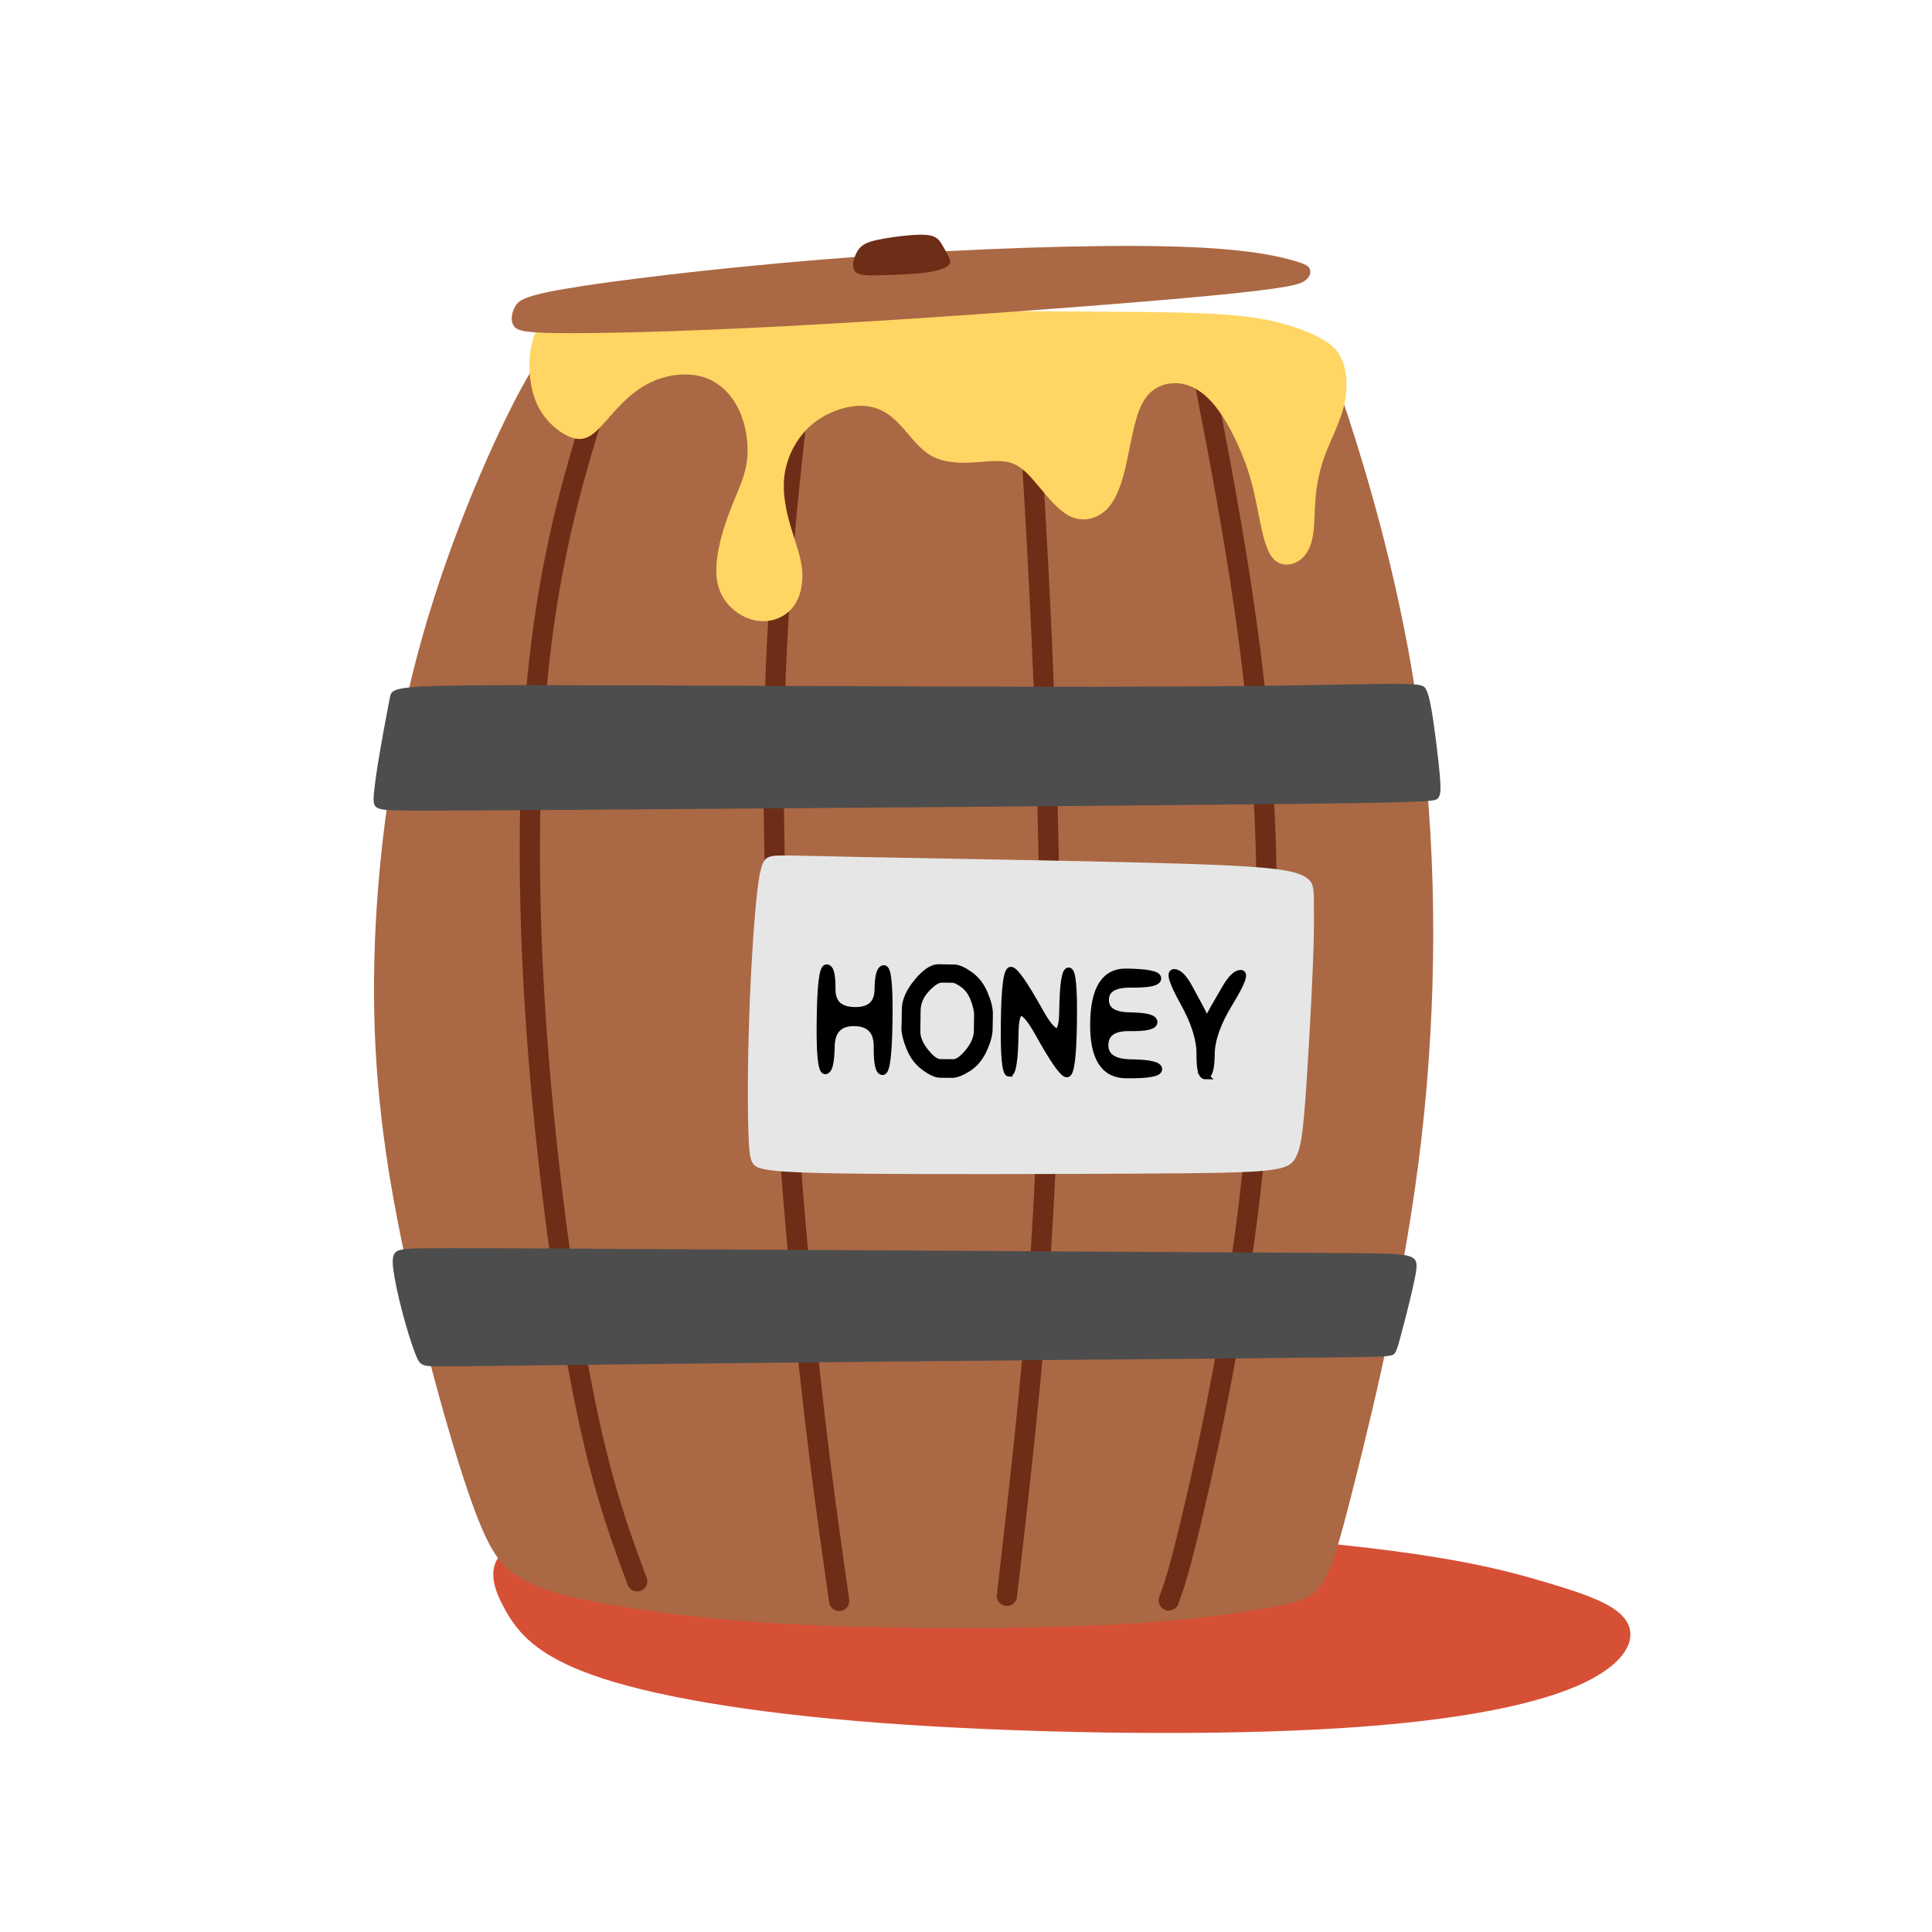 <?xml version="1.0" encoding="UTF-8"?>
<!DOCTYPE svg PUBLIC "-//W3C//DTD SVG 1.1//EN" "http://www.w3.org/Graphics/SVG/1.1/DTD/svg11.dtd">
<!-- Creator: CorelDRAW 2017 -->
<svg xmlns="http://www.w3.org/2000/svg" xml:space="preserve" width="143mm" height="143mm" version="1.1" style="shape-rendering:geometricPrecision; text-rendering:geometricPrecision; image-rendering:optimizeQuality; fill-rule:evenodd; clip-rule:evenodd"
viewBox="0 0 14300 14300"
 xmlns:xlink="http://www.w3.org/1999/xlink">
 <defs>
  <style type="text/css">
   <![CDATA[
    .str1 {stroke:black;stroke-width:50}
    .str0 {stroke:#6E2D17;stroke-width:150;stroke-linecap:round;stroke-linejoin:round}
    .fil2 {fill:none}
    .fil8 {fill:none;fill-rule:nonzero}
    .fil5 {fill:#4D4D4D}
    .fil4 {fill:#6E2D17}
    .fil1 {fill:#AB6844}
    .fil0 {fill:#D65036}
    .fil6 {fill:#E6E6E6}
    .fil3 {fill:#FFD663}
    .fil7 {fill:black;fill-rule:nonzero}
   ]]>
  </style>
 </defs>
 <g id="Слой_x0020_1">
  <path class="fil0" d="M6029 11214c1026,24 2641,102 3657,197 1015,94 1430,204 1751,299 320,95 545,174 611,306 66,131 -28,314 -380,465 -353,151 -964,271 -1916,320 -951,49 -2243,26 -3242,-49 -999,-76 -1707,-205 -2127,-355 -420,-150 -552,-320 -639,-473 -87,-153 -128,-287 -56,-396 72,-109 256,-192 567,-249 311,-57 749,-88 1775,-64z"/>
  <path class="fil1" d="M3866 2860c-194,355 -522,1079 -743,1864 -221,785 -334,1632 -352,2374 -19,743 57,1381 199,2074 141,693 348,1442 496,1874 148,432 237,547 383,633 146,86 350,143 683,201 333,58 795,118 1463,148 667,30 1539,29 2159,1 620,-28 987,-84 1219,-126 232,-42 329,-71 402,-166 73,-95 124,-257 263,-812 139,-555 368,-1502 483,-2499 115,-997 117,-2043 2,-2971 -114,-928 -345,-1737 -489,-2198 -144,-462 -203,-577 -256,-635 -53,-58 -101,-58 -913,-63 -812,-4 -2387,-13 -3271,-18 -884,-5 -1076,-8 -1197,-9 -120,-2 -168,-2 -222,-9 -54,-7 -114,-20 -308,336z"/>
  <path class="fil2 str0" d="M4716 11704c-137,-368 -273,-735 -413,-1461 -140,-726 -282,-1810 -344,-2797 -62,-987 -45,-1877 36,-2586 81,-709 226,-1236 333,-1593 107,-357 175,-544 244,-732"/>
  <path class="fil2 str0" d="M5962 2544c-114,947 -229,1894 -235,3108 -7,1214 95,2695 193,3772 99,1077 195,1751 291,2425"/>
  <path class="fil2 str0" d="M7586 2553c60,941 120,1883 154,2934 35,1051 44,2212 -8,3284 -52,1073 -165,2057 -279,3041"/>
  <path class="fil2 str0" d="M8865 2560c198,1012 396,2025 473,3090 77,1065 32,2183 -83,3171 -115,988 -300,1845 -413,2328 -112,482 -152,590 -191,697"/>
  <path class="fil3" d="M4796 2293c643,-4 1891,4 2651,9 760,5 1032,6 1268,11 236,6 435,16 605,44 170,29 310,76 413,125 103,49 168,100 203,188 35,87 41,211 12,333 -29,122 -94,242 -137,356 -43,114 -65,222 -74,329 -9,107 -5,213 -23,296 -17,83 -56,143 -112,174 -56,31 -129,32 -179,-24 -50,-56 -76,-170 -100,-289 -24,-119 -45,-243 -93,-384 -49,-142 -125,-302 -203,-412 -78,-111 -158,-172 -237,-198 -79,-26 -157,-17 -221,16 -63,33 -112,91 -149,202 -37,112 -62,278 -95,412 -33,134 -75,237 -144,299 -69,62 -165,84 -253,45 -88,-39 -167,-138 -237,-222 -70,-84 -129,-153 -212,-178 -83,-25 -189,-6 -297,-1 -108,5 -219,-4 -309,-63 -90,-59 -159,-168 -238,-244 -78,-75 -166,-117 -278,-113 -112,4 -249,52 -354,144 -105,92 -177,227 -196,366 -19,138 14,280 49,396 35,116 72,208 81,307 9,100 -10,208 -73,283 -63,75 -169,116 -284,90 -114,-27 -237,-122 -269,-273 -32,-152 26,-360 84,-515 57,-154 114,-254 132,-379 18,-125 -3,-274 -59,-392 -56,-118 -149,-205 -262,-240 -113,-35 -247,-20 -356,24 -109,44 -193,116 -261,186 -68,70 -119,137 -171,186 -52,48 -106,78 -183,53 -78,-25 -180,-104 -241,-211 -60,-107 -79,-241 -75,-350 4,-110 30,-195 60,-249 30,-54 63,-76 98,-96 36,-20 74,-37 717,-41z"/>
  <path class="fil1" d="M4318 2116c427,-65 1232,-158 2064,-218 832,-60 1689,-87 2240,-75 551,12 795,63 924,98 129,34 144,52 150,75 6,23 3,50 -34,79 -37,29 -108,58 -748,118 -640,60 -1849,150 -2770,203 -921,53 -1554,70 -1902,70 -348,1 -411,-15 -438,-52 -27,-38 -19,-98 10,-147 28,-49 77,-86 504,-151z"/>
  <path class="fil4" d="M6491 1776c68,-15 176,-30 256,-36 80,-6 133,-3 167,12 34,15 49,42 66,71 17,30 37,63 47,88 10,25 10,41 -13,58 -23,17 -69,36 -159,48 -91,12 -227,18 -327,20 -100,3 -163,2 -192,-21 -29,-23 -24,-68 -13,-104 11,-36 27,-64 49,-85 23,-21 52,-36 120,-51z"/>
  <path class="fil5" d="M3891 5071c990,0 2968,13 4234,12 1266,-1 1820,-18 2106,-21 287,-3 307,6 325,42 18,36 33,99 51,220 18,122 40,302 50,413 9,110 7,150 -15,173 -22,23 -64,30 -1325,43 -1261,13 -3742,32 -5036,41 -1294,9 -1400,8 -1456,-4 -57,-12 -64,-35 -58,-111 6,-76 26,-206 50,-345 24,-139 53,-286 68,-367 15,-81 16,-95 1006,-96z"/>
  <path class="fil5" d="M4396 9243c1163,6 3370,19 4559,26 1189,6 1361,5 1448,22 88,17 92,52 72,156 -20,104 -64,278 -93,387 -28,109 -41,154 -56,179 -15,25 -33,29 -345,33 -311,4 -916,9 -2054,19 -1138,11 -2810,27 -3699,38 -889,10 -994,14 -1054,8 -60,-6 -74,-22 -100,-91 -27,-69 -66,-191 -97,-312 -32,-121 -57,-240 -66,-314 -9,-75 -2,-105 15,-123 17,-18 44,-25 117,-29 73,-4 191,-5 1353,0z"/>
  <path class="fil6" d="M9722 6589c-6,-48 -19,-100 -153,-134 -134,-34 -387,-51 -1020,-68 -632,-17 -1643,-33 -2185,-44 -542,-11 -615,-17 -663,-3 -48,14 -72,50 -96,256 -24,207 -48,585 -60,944 -12,359 -12,699 -4,883 7,184 22,212 115,231 93,19 264,29 784,34 520,4 1388,2 1953,-1 565,-3 826,-7 978,-23 152,-16 195,-44 224,-105 30,-60 47,-153 67,-422 20,-269 44,-713 55,-977 11,-264 8,-349 8,-413 0,-65 2,-110 -4,-158z"/>
  <path class="fil7" d="M6108 7926c-29,0 -42,-128 -38,-382 3,-254 19,-381 48,-381 29,0 42,53 41,157 -1,104 54,157 167,159 113,2 170,-50 172,-154 1,-104 17,-156 45,-156 29,0 42,128 38,382 -3,254 -19,381 -48,381 -29,0 -42,-60 -41,-180 2,-120 -54,-180 -167,-182 -113,-2 -170,58 -172,177 -2,120 -17,179 -46,179z"/>
  <path id="1" class="fil7" d="M6698 7613c0,-34 1,-82 2,-145 1,-63 31,-130 90,-201 59,-71 112,-106 158,-105 46,1 84,1 114,2 30,0 69,18 117,52 48,34 84,82 109,142 25,60 37,110 36,148 -1,38 -1,77 -2,115 -1,39 -14,88 -42,149 -28,61 -66,106 -115,137 -49,31 -88,46 -117,46 -28,0 -58,-1 -89,-1 -31,0 -70,-18 -118,-54 -48,-35 -84,-83 -108,-144 -24,-60 -36,-107 -36,-141zm91 -134c-1,57 -1,109 -2,155 -1,46 20,96 61,149 42,53 78,80 110,81 32,0 64,1 97,1 33,0 70,-26 113,-79 43,-53 64,-104 65,-153 1,-49 1,-89 2,-120 0,-31 -8,-70 -26,-116 -17,-47 -43,-83 -77,-109 -34,-26 -62,-39 -84,-39 -22,0 -48,-1 -78,-1 -31,0 -68,24 -113,72 -45,48 -67,101 -68,159z"/>
  <path id="2" class="fil7" d="M7469 7944c-27,0 -40,-128 -36,-382 3,-254 20,-381 49,-381 29,0 100,101 212,302 112,201 169,202 171,2 3,-200 18,-299 45,-299 28,0 40,128 36,382 -3,254 -20,381 -49,381 -29,0 -100,-101 -212,-303 -112,-201 -169,-202 -171,-2 -3,200 -18,300 -45,299z"/>
  <path id="3" class="fil7" d="M8332 7956c-162,-2 -242,-130 -238,-384 3,-254 84,-380 241,-378 157,2 236,18 235,48 0,30 -65,44 -193,43 -129,-2 -193,36 -194,114 -1,78 59,117 179,119 120,2 180,17 180,47 0,30 -61,44 -181,42 -120,-2 -181,41 -182,127 -1,87 65,131 198,132 134,2 200,18 200,48 0,30 -82,44 -244,42z"/>
  <path id="4" class="fil7" d="M8922 7964c-29,0 -42,-54 -41,-162 1,-108 -39,-235 -121,-383 -82,-148 -105,-221 -70,-221 35,0 73,39 115,117 42,77 69,127 80,148 12,22 22,43 32,65 10,22 20,22 30,3 10,-20 22,-42 36,-67 14,-25 43,-74 86,-149 43,-74 81,-111 115,-111 34,0 6,73 -83,219 -89,145 -134,272 -135,379 -1,108 -17,161 -45,161z"/>
  <path id="5" class="fil8 str1" d="M6108 7926c-29,0 -42,-128 -38,-382 3,-254 19,-381 48,-381 29,0 42,53 41,157 -1,104 54,157 167,159 113,2 170,-50 172,-154 1,-104 17,-156 45,-156 29,0 42,128 38,382 -3,254 -19,381 -48,381 -29,0 -42,-60 -41,-180 2,-120 -54,-180 -167,-182 -113,-2 -170,58 -172,177 -2,120 -17,179 -46,179z"/>
  <path id="6" class="fil8 str1" d="M6698 7613c0,-34 1,-82 2,-145 1,-63 31,-130 90,-201 59,-71 112,-106 158,-105 46,1 84,1 114,2 30,0 69,18 117,52 48,34 84,82 109,142 25,60 37,110 36,148 -1,38 -1,77 -2,115 -1,39 -14,88 -42,149 -28,61 -66,106 -115,137 -49,31 -88,46 -117,46 -28,0 -58,-1 -89,-1 -31,0 -70,-18 -118,-54 -48,-35 -84,-83 -108,-144 -24,-60 -36,-107 -36,-141zm91 -134c-1,57 -1,109 -2,155 -1,46 20,96 61,149 42,53 78,80 110,81 32,0 64,1 97,1 33,0 70,-26 113,-79 43,-53 64,-104 65,-153 1,-49 1,-89 2,-120 0,-31 -8,-70 -26,-116 -17,-47 -43,-83 -77,-109 -34,-26 -62,-39 -84,-39 -22,0 -48,-1 -78,-1 -31,0 -68,24 -113,72 -45,48 -67,101 -68,159z"/>
  <path id="7" class="fil8 str1" d="M7469 7944c-27,0 -40,-128 -36,-382 3,-254 20,-381 49,-381 29,0 100,101 212,302 112,201 169,202 171,2 3,-200 18,-299 45,-299 28,0 40,128 36,382 -3,254 -20,381 -49,381 -29,0 -100,-101 -212,-303 -112,-201 -169,-202 -171,-2 -3,200 -18,300 -45,299z"/>
  <path id="8" class="fil8 str1" d="M8332 7956c-162,-2 -242,-130 -238,-384 3,-254 84,-380 241,-378 157,2 236,18 235,48 0,30 -65,44 -193,43 -129,-2 -193,36 -194,114 -1,78 59,117 179,119 120,2 180,17 180,47 0,30 -61,44 -181,42 -120,-2 -181,41 -182,127 -1,87 65,131 198,132 134,2 200,18 200,48 0,30 -82,44 -244,42z"/>
  <path id="9" class="fil8 str1" d="M8922 7964c-29,0 -42,-54 -41,-162 1,-108 -39,-235 -121,-383 -82,-148 -105,-221 -70,-221 35,0 73,39 115,117 42,77 69,127 80,148 12,22 22,43 32,65 10,22 20,22 30,3 10,-20 22,-42 36,-67 14,-25 43,-74 86,-149 43,-74 81,-111 115,-111 34,0 6,73 -83,219 -89,145 -134,272 -135,379 -1,108 -17,161 -45,161z"/>
 </g>
</svg>
